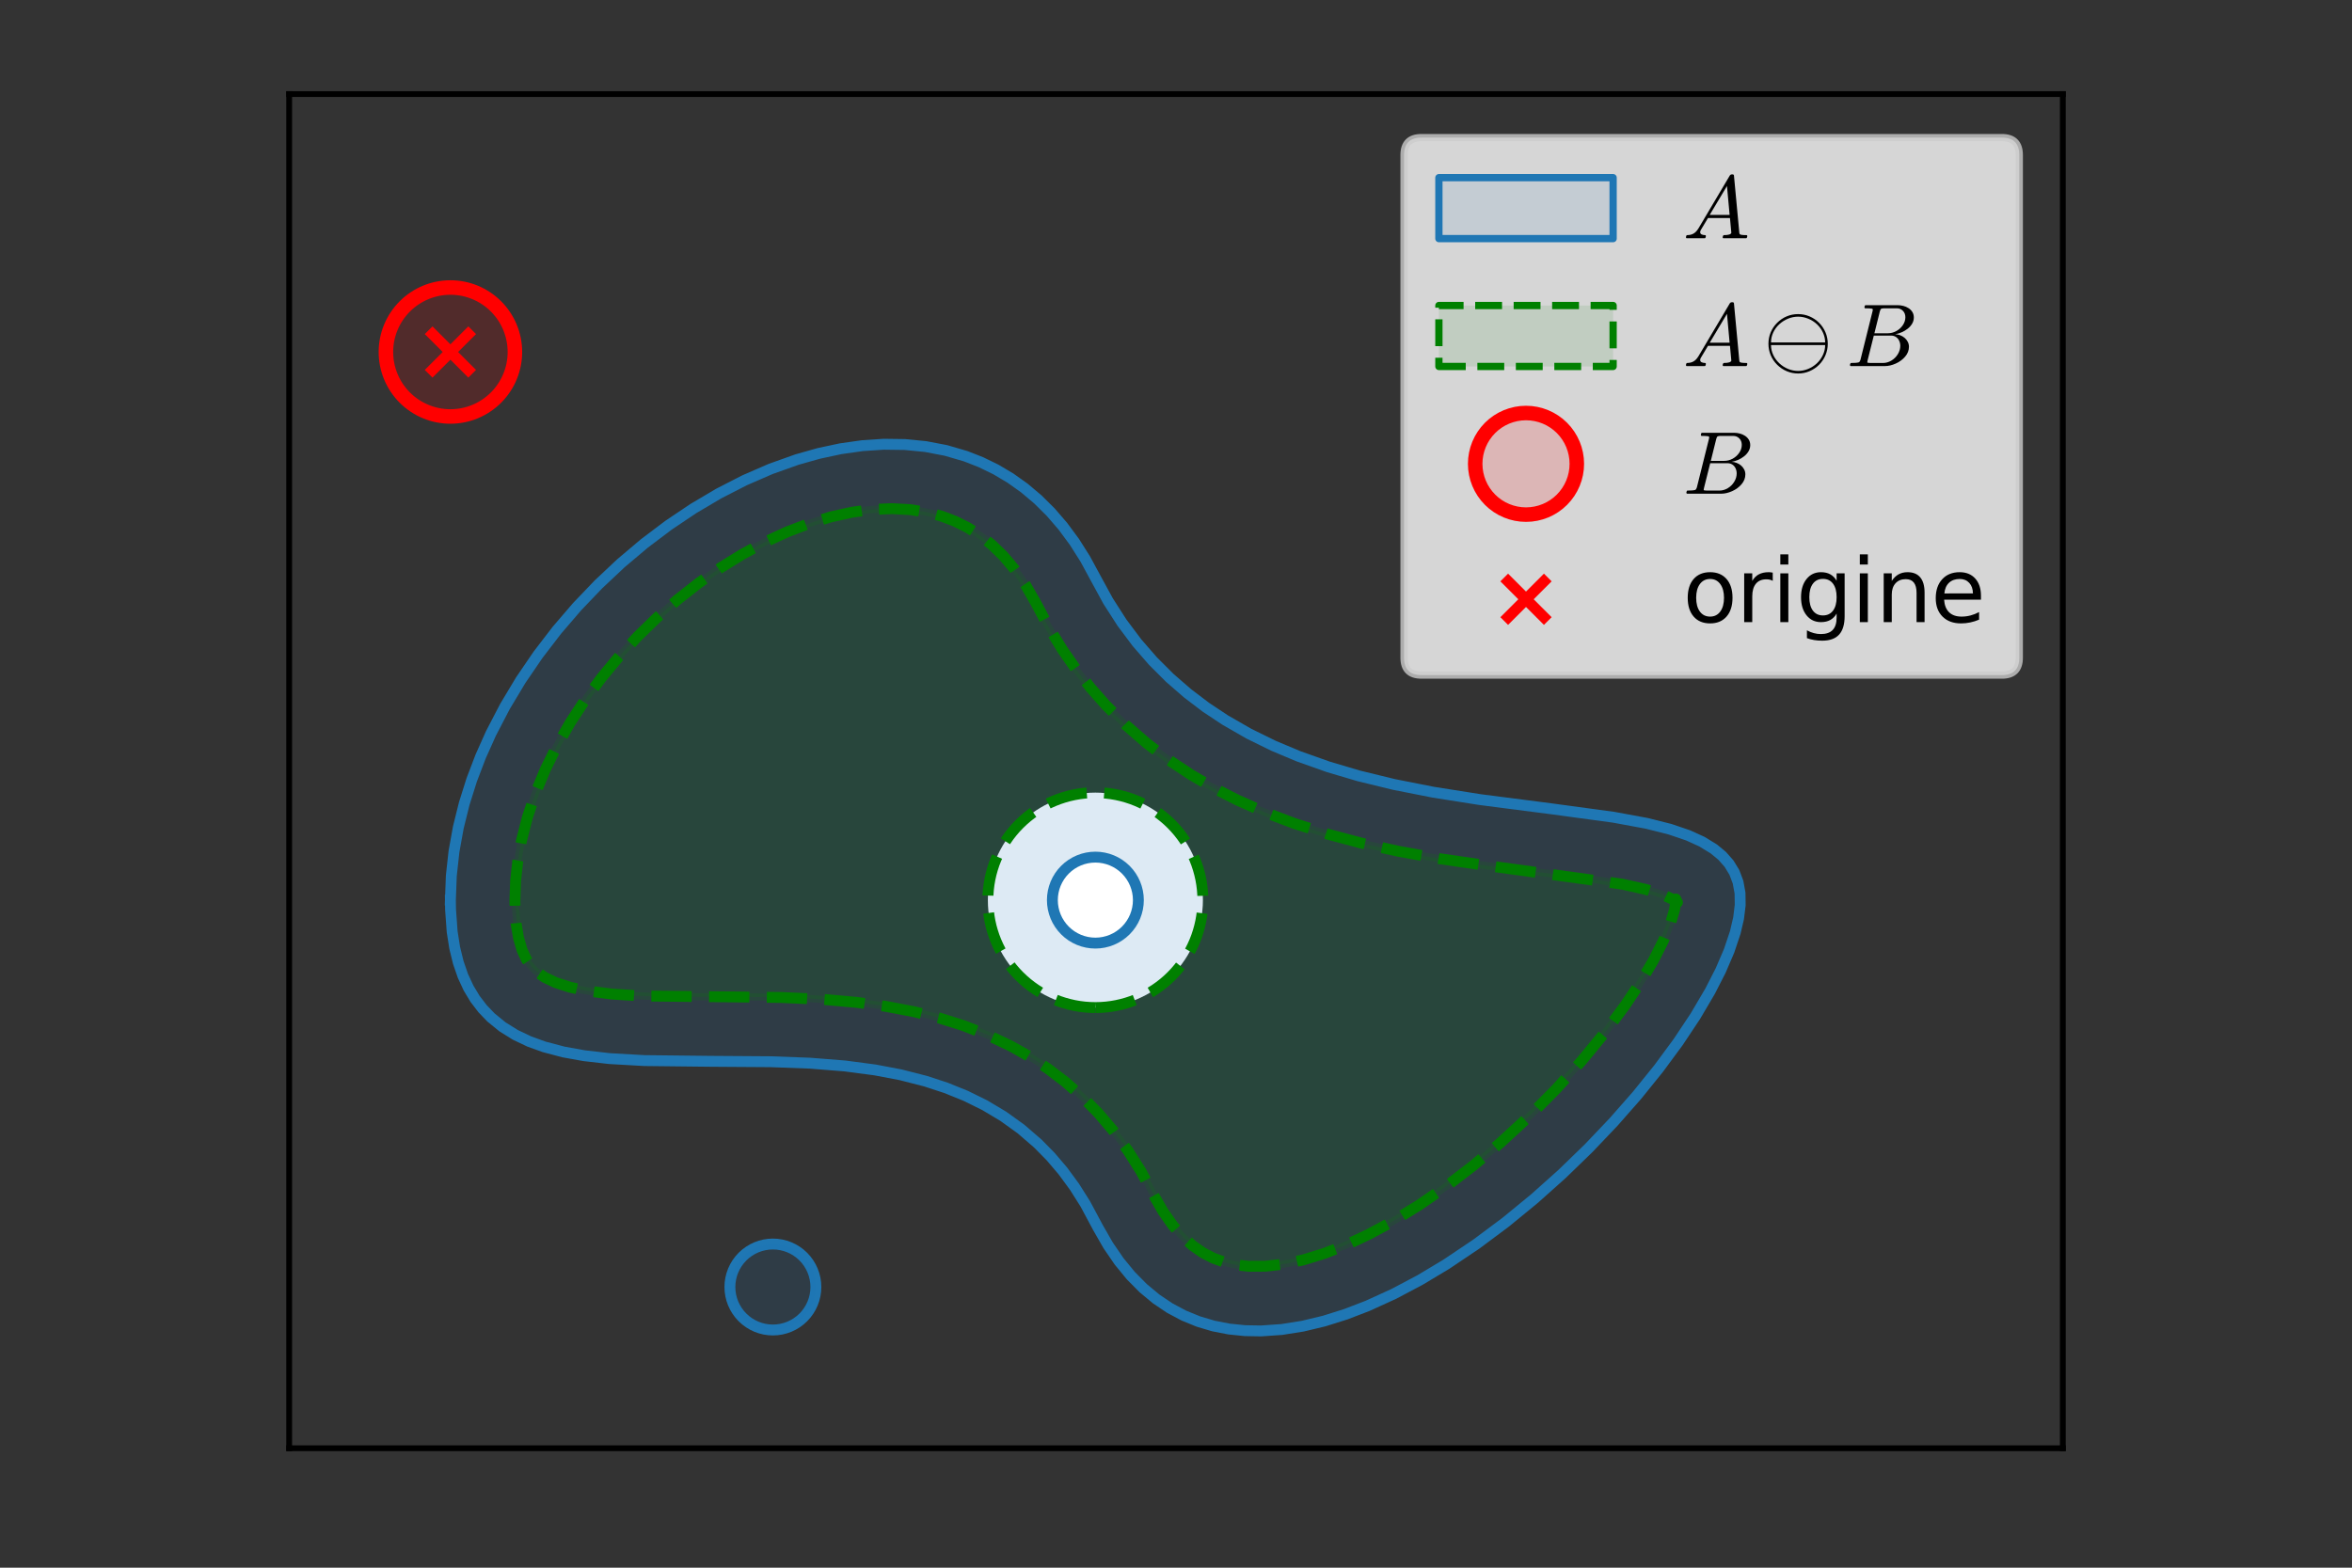 <?xml version="1.0" encoding="utf-8" standalone="no"?>
<!DOCTYPE svg PUBLIC "-//W3C//DTD SVG 1.1//EN"
  "http://www.w3.org/Graphics/SVG/1.1/DTD/svg11.dtd">
<svg xmlns:xlink="http://www.w3.org/1999/xlink" width="324pt" height="216pt" viewBox="0 0 324 216" xmlns="http://www.w3.org/2000/svg" version="1.1">
 <rect x="0" y="0" width="324" height="216" fill="#333333" stroke="none"/>
 <defs>
  <style type="text/css">*{stroke-linejoin: round; stroke-linecap: butt}</style>
 </defs>
 <g id="figure_1">
  <g id="patch_1">
   <path d="M 0 216 
L 324 216 
L 324 0 
L 0 0 
L 0 216 
z
" style="fill: none"/>
  </g>
  <g id="axes_1">
   <g id="patch_2">
    <path d="M 39.835 199.54 
L 284.165 199.54 
L 284.165 12.96 
L 39.835 12.96 
L 39.835 199.54 
z
" style="fill: none"/>
   </g>
   <g id="PolyCollection_1">
    <defs>
     <path id="m2b7ac1fa47" d="M 62.046 -91.98 
L 62.046 -91.98 
L 62.492 -86.204 
L 62.937 -84.096 
L 63.382 -82.591 
L 63.828 -81.398 
L 64.273 -80.403 
L 64.719 -79.547 
L 65.164 -78.798 
L 65.609 -78.133 
L 66.055 -77.534 
L 66.5 -76.991 
L 66.945 -76.498 
L 67.391 -76.045 
L 67.836 -75.628 
L 68.281 -75.243 
L 68.727 -74.887 
L 69.172 -74.554 
L 69.617 -74.246 
L 70.063 -73.958 
L 70.508 -73.689 
L 70.953 -73.436 
L 71.399 -73.2 
L 71.844 -72.979 
L 72.29 -72.771 
L 72.735 -72.576 
L 73.18 -72.392 
L 73.626 -72.219 
L 74.071 -72.056 
L 74.516 -71.903 
L 74.962 -71.759 
L 75.407 -71.623 
L 75.852 -71.496 
L 76.298 -71.375 
L 76.743 -71.262 
L 77.188 -71.155 
L 77.634 -71.055 
L 78.079 -70.96 
L 78.524 -70.872 
L 78.97 -70.788 
L 79.415 -70.71 
L 79.86 -70.636 
L 80.306 -70.567 
L 80.751 -70.503 
L 81.197 -70.442 
L 81.642 -70.385 
L 82.087 -70.332 
L 82.533 -70.282 
L 82.978 -70.235 
L 83.423 -70.192 
L 83.869 -70.152 
L 84.314 -70.115 
L 84.759 -70.081 
L 85.205 -70.048 
L 85.65 -70.019 
L 86.095 -69.991 
L 86.541 -69.966 
L 86.986 -69.943 
L 87.431 -69.922 
L 87.877 -69.903 
L 88.322 -69.886 
L 88.768 -69.87 
L 89.213 -69.856 
L 89.658 -69.843 
L 90.104 -69.832 
L 90.549 -69.821 
L 90.994 -69.812 
L 91.44 -69.805 
L 91.885 -69.798 
L 92.33 -69.792 
L 92.776 -69.787 
L 93.221 -69.782 
L 93.666 -69.779 
L 94.112 -69.776 
L 94.557 -69.774 
L 95.002 -69.772 
L 95.448 -69.771 
L 95.893 -69.77 
L 96.338 -69.769 
L 96.784 -69.769 
L 97.229 -69.769 
L 97.675 -69.769 
L 98.12 -69.769 
L 98.565 -69.769 
L 99.011 -69.768 
L 99.456 -69.768 
L 99.901 -69.768 
L 100.347 -69.767 
L 100.792 -69.767 
L 101.237 -69.765 
L 101.683 -69.764 
L 102.128 -69.762 
L 102.573 -69.759 
L 103.019 -69.756 
L 103.464 -69.752 
L 103.909 -69.748 
L 104.355 -69.743 
L 104.8 -69.737 
L 105.246 -69.73 
L 105.691 -69.722 
L 106.136 -69.714 
L 106.582 -69.704 
L 107.027 -69.693 
L 107.472 -69.682 
L 107.918 -69.669 
L 108.363 -69.655 
L 108.808 -69.639 
L 109.254 -69.623 
L 109.699 -69.605 
L 110.144 -69.585 
L 110.59 -69.564 
L 111.035 -69.542 
L 111.48 -69.518 
L 111.926 -69.492 
L 112.371 -69.464 
L 112.816 -69.435 
L 113.262 -69.404 
L 113.707 -69.371 
L 114.153 -69.336 
L 114.598 -69.3 
L 115.043 -69.26 
L 115.489 -69.219 
L 115.934 -69.176 
L 116.379 -69.131 
L 116.825 -69.082 
L 117.27 -69.032 
L 117.715 -68.979 
L 118.161 -68.924 
L 118.606 -68.866 
L 119.051 -68.805 
L 119.497 -68.741 
L 119.942 -68.676 
L 120.387 -68.606 
L 120.833 -68.533 
L 121.278 -68.458 
L 121.724 -68.38 
L 122.169 -68.298 
L 122.614 -68.213 
L 123.06 -68.124 
L 123.505 -68.033 
L 123.95 -67.937 
L 124.396 -67.837 
L 124.841 -67.734 
L 125.286 -67.627 
L 125.732 -67.516 
L 126.177 -67.401 
L 126.622 -67.281 
L 127.068 -67.157 
L 127.513 -67.03 
L 127.958 -66.896 
L 128.404 -66.758 
L 128.849 -66.616 
L 129.295 -66.468 
L 129.74 -66.316 
L 130.185 -66.158 
L 130.631 -65.994 
L 131.076 -65.825 
L 131.521 -65.65 
L 131.967 -65.47 
L 132.412 -65.283 
L 132.857 -65.089 
L 133.303 -64.889 
L 133.748 -64.682 
L 134.193 -64.469 
L 134.639 -64.249 
L 135.084 -64.021 
L 135.529 -63.785 
L 135.975 -63.542 
L 136.42 -63.29 
L 136.865 -63.03 
L 137.311 -62.762 
L 137.756 -62.485 
L 138.202 -62.198 
L 138.647 -61.901 
L 139.092 -61.594 
L 139.538 -61.276 
L 139.983 -60.948 
L 140.428 -60.608 
L 140.874 -60.257 
L 141.319 -59.894 
L 141.764 -59.518 
L 142.21 -59.128 
L 142.655 -58.725 
L 143.1 -58.307 
L 143.546 -57.874 
L 143.991 -57.425 
L 144.436 -56.959 
L 144.882 -56.475 
L 145.327 -55.973 
L 145.773 -55.451 
L 146.218 -54.908 
L 146.663 -54.344 
L 147.109 -53.756 
L 147.554 -53.144 
L 147.999 -52.506 
L 148.445 -51.838 
L 148.89 -51.139 
L 149.335 -50.408 
L 149.781 -49.643 
L 150.226 -48.841 
L 150.671 -47.993 
L 151.117 -47.121 
L 151.562 -46.279 
L 152.007 -45.488 
L 152.453 -44.739 
L 152.898 -44.029 
L 153.343 -43.356 
L 153.789 -42.717 
L 154.234 -42.113 
L 154.68 -41.539 
L 155.125 -40.992 
L 155.57 -40.473 
L 156.016 -39.979 
L 156.461 -39.509 
L 156.906 -39.062 
L 157.352 -38.636 
L 157.797 -38.231 
L 158.242 -37.847 
L 158.688 -37.481 
L 159.133 -37.133 
L 159.578 -36.803 
L 160.024 -36.489 
L 160.469 -36.191 
L 160.914 -35.909 
L 161.36 -35.641 
L 161.805 -35.387 
L 162.251 -35.148 
L 162.696 -34.921 
L 163.141 -34.707 
L 163.587 -34.505 
L 164.032 -34.317 
L 164.477 -34.141 
L 164.923 -33.975 
L 165.368 -33.82 
L 165.813 -33.676 
L 166.259 -33.542 
L 166.704 -33.417 
L 167.149 -33.303 
L 167.595 -33.2 
L 168.04 -33.105 
L 168.485 -33.019 
L 168.931 -32.942 
L 169.376 -32.873 
L 169.821 -32.812 
L 170.267 -32.761 
L 170.712 -32.718 
L 171.158 -32.682 
L 171.603 -32.654 
L 172.048 -32.632 
L 172.494 -32.62 
L 172.939 -32.615 
L 173.384 -32.616 
L 173.83 -32.624 
L 174.275 -32.638 
L 174.72 -32.661 
L 175.166 -32.689 
L 175.611 -32.724 
L 176.056 -32.765 
L 176.502 -32.812 
L 176.947 -32.866 
L 177.392 -32.926 
L 177.838 -32.991 
L 178.283 -33.061 
L 178.729 -33.139 
L 179.174 -33.222 
L 179.619 -33.31 
L 180.065 -33.403 
L 180.51 -33.503 
L 180.955 -33.607 
L 181.401 -33.717 
L 181.846 -33.831 
L 182.291 -33.951 
L 182.737 -34.077 
L 183.182 -34.206 
L 183.627 -34.34 
L 184.073 -34.481 
L 184.518 -34.626 
L 184.963 -34.775 
L 185.409 -34.928 
L 185.854 -35.087 
L 186.299 -35.25 
L 186.745 -35.418 
L 187.19 -35.589 
L 187.636 -35.766 
L 188.081 -35.948 
L 188.526 -36.132 
L 188.972 -36.322 
L 189.417 -36.516 
L 189.862 -36.714 
L 190.308 -36.916 
L 190.753 -37.122 
L 191.198 -37.333 
L 191.644 -37.548 
L 192.089 -37.766 
L 192.534 -37.989 
L 192.98 -38.216 
L 193.425 -38.447 
L 193.87 -38.681 
L 194.316 -38.919 
L 194.761 -39.162 
L 195.207 -39.408 
L 195.652 -39.658 
L 196.097 -39.912 
L 196.543 -40.17 
L 196.988 -40.431 
L 197.433 -40.696 
L 197.879 -40.965 
L 198.324 -41.238 
L 198.769 -41.514 
L 199.215 -41.794 
L 199.66 -42.078 
L 200.105 -42.366 
L 200.551 -42.656 
L 200.996 -42.951 
L 201.441 -43.249 
L 201.887 -43.552 
L 202.332 -43.857 
L 202.777 -44.166 
L 203.223 -44.479 
L 203.668 -44.796 
L 204.114 -45.116 
L 204.559 -45.439 
L 205.004 -45.767 
L 205.45 -46.098 
L 205.895 -46.432 
L 206.34 -46.77 
L 206.786 -47.112 
L 207.231 -47.458 
L 207.676 -47.807 
L 208.122 -48.159 
L 208.567 -48.515 
L 209.012 -48.875 
L 209.458 -49.239 
L 209.903 -49.607 
L 210.348 -49.977 
L 210.794 -50.352 
L 211.239 -50.731 
L 211.685 -51.113 
L 212.13 -51.499 
L 212.575 -51.889 
L 213.021 -52.282 
L 213.466 -52.68 
L 213.911 -53.082 
L 214.357 -53.487 
L 214.802 -53.897 
L 215.247 -54.31 
L 215.693 -54.727 
L 216.138 -55.149 
L 216.583 -55.575 
L 217.029 -56.005 
L 217.474 -56.439 
L 217.919 -56.877 
L 218.365 -57.319 
L 218.81 -57.767 
L 219.255 -58.218 
L 219.701 -58.675 
L 220.146 -59.136 
L 220.592 -59.601 
L 221.037 -60.072 
L 221.482 -60.547 
L 221.928 -61.027 
L 222.373 -61.513 
L 222.818 -62.003 
L 223.264 -62.499 
L 223.709 -63 
L 224.154 -63.508 
L 224.6 -64.021 
L 225.045 -64.54 
L 225.49 -65.065 
L 225.936 -65.596 
L 226.381 -66.134 
L 226.826 -66.679 
L 227.272 -67.231 
L 227.717 -67.79 
L 228.163 -68.357 
L 228.608 -68.932 
L 229.053 -69.515 
L 229.499 -70.107 
L 229.944 -70.708 
L 230.389 -71.318 
L 230.835 -71.939 
L 231.28 -72.571 
L 231.725 -73.215 
L 232.171 -73.871 
L 232.616 -74.54 
L 233.061 -75.224 
L 233.507 -75.923 
L 233.952 -76.64 
L 234.397 -77.376 
L 234.843 -78.134 
L 235.288 -78.914 
L 235.734 -79.724 
L 236.179 -80.565 
L 236.624 -81.442 
L 237.07 -82.366 
L 237.515 -83.347 
L 237.96 -84.402 
L 238.406 -85.561 
L 238.851 -86.881 
L 239.296 -88.509 
L 239.742 -91.98 
L 239.742 -91.98 
L 239.742 -91.98 
L 239.296 -94.871 
L 238.851 -95.93 
L 238.406 -96.688 
L 237.96 -97.292 
L 237.515 -97.798 
L 237.07 -98.235 
L 236.624 -98.62 
L 236.179 -98.964 
L 235.734 -99.275 
L 235.288 -99.56 
L 234.843 -99.82 
L 234.397 -100.061 
L 233.952 -100.285 
L 233.507 -100.494 
L 233.061 -100.688 
L 232.616 -100.872 
L 232.171 -101.045 
L 231.725 -101.207 
L 231.28 -101.361 
L 230.835 -101.508 
L 230.389 -101.647 
L 229.944 -101.779 
L 229.499 -101.905 
L 229.053 -102.026 
L 228.608 -102.142 
L 228.163 -102.253 
L 227.717 -102.359 
L 227.272 -102.461 
L 226.826 -102.56 
L 226.381 -102.654 
L 225.936 -102.746 
L 225.49 -102.834 
L 225.045 -102.92 
L 224.6 -103.003 
L 224.154 -103.083 
L 223.709 -103.161 
L 223.264 -103.237 
L 222.818 -103.311 
L 222.373 -103.383 
L 221.928 -103.453 
L 221.482 -103.522 
L 221.037 -103.589 
L 220.592 -103.655 
L 220.146 -103.72 
L 219.701 -103.783 
L 219.255 -103.846 
L 218.81 -103.907 
L 218.365 -103.967 
L 217.919 -104.027 
L 217.474 -104.086 
L 217.029 -104.144 
L 216.583 -104.201 
L 216.138 -104.258 
L 215.693 -104.315 
L 215.247 -104.371 
L 214.802 -104.427 
L 214.357 -104.482 
L 213.911 -104.538 
L 213.466 -104.593 
L 213.021 -104.648 
L 212.575 -104.703 
L 212.13 -104.758 
L 211.685 -104.813 
L 211.239 -104.868 
L 210.794 -104.923 
L 210.348 -104.978 
L 209.903 -105.034 
L 209.458 -105.09 
L 209.012 -105.146 
L 208.567 -105.202 
L 208.122 -105.259 
L 207.676 -105.317 
L 207.231 -105.375 
L 206.786 -105.433 
L 206.34 -105.492 
L 205.895 -105.552 
L 205.45 -105.612 
L 205.004 -105.673 
L 204.559 -105.734 
L 204.114 -105.797 
L 203.668 -105.86 
L 203.223 -105.924 
L 202.777 -105.989 
L 202.332 -106.055 
L 201.887 -106.122 
L 201.441 -106.189 
L 200.996 -106.258 
L 200.551 -106.328 
L 200.105 -106.399 
L 199.66 -106.47 
L 199.215 -106.543 
L 198.769 -106.618 
L 198.324 -106.694 
L 197.879 -106.77 
L 197.433 -106.848 
L 196.988 -106.928 
L 196.543 -107.009 
L 196.097 -107.091 
L 195.652 -107.175 
L 195.207 -107.26 
L 194.761 -107.347 
L 194.316 -107.435 
L 193.87 -107.525 
L 193.425 -107.617 
L 192.98 -107.71 
L 192.534 -107.805 
L 192.089 -107.901 
L 191.644 -108 
L 191.198 -108.101 
L 190.753 -108.203 
L 190.308 -108.307 
L 189.862 -108.413 
L 189.417 -108.522 
L 188.972 -108.632 
L 188.526 -108.744 
L 188.081 -108.859 
L 187.636 -108.976 
L 187.19 -109.094 
L 186.745 -109.216 
L 186.299 -109.34 
L 185.854 -109.466 
L 185.409 -109.594 
L 184.963 -109.725 
L 184.518 -109.859 
L 184.073 -109.995 
L 183.627 -110.133 
L 183.182 -110.276 
L 182.737 -110.42 
L 182.291 -110.567 
L 181.846 -110.717 
L 181.401 -110.87 
L 180.955 -111.027 
L 180.51 -111.186 
L 180.065 -111.348 
L 179.619 -111.514 
L 179.174 -111.683 
L 178.729 -111.856 
L 178.283 -112.031 
L 177.838 -112.211 
L 177.392 -112.394 
L 176.947 -112.581 
L 176.502 -112.771 
L 176.056 -112.966 
L 175.611 -113.164 
L 175.166 -113.367 
L 174.72 -113.574 
L 174.275 -113.784 
L 173.83 -114 
L 173.384 -114.22 
L 172.939 -114.445 
L 172.494 -114.673 
L 172.048 -114.907 
L 171.603 -115.146 
L 171.158 -115.391 
L 170.712 -115.64 
L 170.267 -115.895 
L 169.821 -116.154 
L 169.376 -116.421 
L 168.931 -116.693 
L 168.485 -116.971 
L 168.04 -117.255 
L 167.595 -117.545 
L 167.149 -117.841 
L 166.704 -118.145 
L 166.259 -118.456 
L 165.813 -118.774 
L 165.368 -119.099 
L 164.923 -119.431 
L 164.477 -119.772 
L 164.032 -120.12 
L 163.587 -120.477 
L 163.141 -120.843 
L 162.696 -121.219 
L 162.251 -121.604 
L 161.805 -121.998 
L 161.36 -122.402 
L 160.914 -122.817 
L 160.469 -123.243 
L 160.024 -123.68 
L 159.578 -124.129 
L 159.133 -124.591 
L 158.688 -125.065 
L 158.242 -125.553 
L 157.797 -126.056 
L 157.352 -126.573 
L 156.906 -127.106 
L 156.461 -127.655 
L 156.016 -128.222 
L 155.57 -128.807 
L 155.125 -129.411 
L 154.68 -130.036 
L 154.234 -130.682 
L 153.789 -131.351 
L 153.343 -132.047 
L 152.898 -132.769 
L 152.453 -133.52 
L 152.007 -134.3 
L 151.562 -135.113 
L 151.117 -135.967 
L 150.671 -136.841 
L 150.226 -137.689 
L 149.781 -138.49 
L 149.335 -139.255 
L 148.89 -139.984 
L 148.445 -140.682 
L 147.999 -141.348 
L 147.554 -141.983 
L 147.109 -142.592 
L 146.663 -143.175 
L 146.218 -143.734 
L 145.773 -144.27 
L 145.327 -144.785 
L 144.882 -145.28 
L 144.436 -145.754 
L 143.991 -146.21 
L 143.546 -146.648 
L 143.1 -147.069 
L 142.655 -147.473 
L 142.21 -147.861 
L 141.764 -148.235 
L 141.319 -148.594 
L 140.874 -148.939 
L 140.428 -149.27 
L 139.983 -149.589 
L 139.538 -149.894 
L 139.092 -150.188 
L 138.647 -150.471 
L 138.202 -150.741 
L 137.756 -151 
L 137.311 -151.248 
L 136.865 -151.485 
L 136.42 -151.713 
L 135.975 -151.931 
L 135.529 -152.139 
L 135.084 -152.339 
L 134.639 -152.528 
L 134.193 -152.708 
L 133.748 -152.88 
L 133.303 -153.043 
L 132.857 -153.198 
L 132.412 -153.346 
L 131.967 -153.485 
L 131.521 -153.616 
L 131.076 -153.739 
L 130.631 -153.855 
L 130.185 -153.964 
L 129.74 -154.066 
L 129.295 -154.16 
L 128.849 -154.247 
L 128.404 -154.328 
L 127.958 -154.402 
L 127.513 -154.47 
L 127.068 -154.53 
L 126.622 -154.584 
L 126.177 -154.633 
L 125.732 -154.675 
L 125.286 -154.711 
L 124.841 -154.741 
L 124.396 -154.765 
L 123.95 -154.784 
L 123.505 -154.797 
L 123.06 -154.803 
L 122.614 -154.804 
L 122.169 -154.8 
L 121.724 -154.791 
L 121.278 -154.775 
L 120.833 -154.754 
L 120.387 -154.729 
L 119.942 -154.699 
L 119.497 -154.662 
L 119.051 -154.621 
L 118.606 -154.574 
L 118.161 -154.524 
L 117.715 -154.467 
L 117.27 -154.406 
L 116.825 -154.34 
L 116.379 -154.27 
L 115.934 -154.194 
L 115.489 -154.113 
L 115.043 -154.028 
L 114.598 -153.939 
L 114.153 -153.844 
L 113.707 -153.744 
L 113.262 -153.641 
L 112.816 -153.533 
L 112.371 -153.42 
L 111.926 -153.302 
L 111.48 -153.181 
L 111.035 -153.055 
L 110.59 -152.924 
L 110.144 -152.789 
L 109.699 -152.649 
L 109.254 -152.506 
L 108.808 -152.357 
L 108.363 -152.204 
L 107.918 -152.047 
L 107.472 -151.886 
L 107.027 -151.72 
L 106.582 -151.55 
L 106.136 -151.376 
L 105.691 -151.197 
L 105.246 -151.013 
L 104.8 -150.826 
L 104.355 -150.635 
L 103.909 -150.439 
L 103.464 -150.238 
L 103.019 -150.034 
L 102.573 -149.826 
L 102.128 -149.612 
L 101.683 -149.394 
L 101.237 -149.173 
L 100.792 -148.947 
L 100.347 -148.716 
L 99.901 -148.481 
L 99.456 -148.242 
L 99.011 -147.999 
L 98.565 -147.75 
L 98.12 -147.497 
L 97.675 -147.241 
L 97.229 -146.98 
L 96.784 -146.714 
L 96.338 -146.443 
L 95.893 -146.168 
L 95.448 -145.889 
L 95.002 -145.605 
L 94.557 -145.316 
L 94.112 -145.022 
L 93.666 -144.724 
L 93.221 -144.422 
L 92.776 -144.114 
L 92.33 -143.801 
L 91.885 -143.484 
L 91.44 -143.162 
L 90.994 -142.835 
L 90.549 -142.502 
L 90.104 -142.165 
L 89.658 -141.822 
L 89.213 -141.475 
L 88.768 -141.122 
L 88.322 -140.763 
L 87.877 -140.399 
L 87.431 -140.03 
L 86.986 -139.655 
L 86.541 -139.275 
L 86.095 -138.889 
L 85.65 -138.496 
L 85.205 -138.097 
L 84.759 -137.693 
L 84.314 -137.282 
L 83.869 -136.866 
L 83.423 -136.443 
L 82.978 -136.013 
L 82.533 -135.576 
L 82.087 -135.132 
L 81.642 -134.681 
L 81.197 -134.223 
L 80.751 -133.758 
L 80.306 -133.285 
L 79.86 -132.805 
L 79.415 -132.316 
L 78.97 -131.819 
L 78.524 -131.314 
L 78.079 -130.8 
L 77.634 -130.276 
L 77.188 -129.743 
L 76.743 -129.2 
L 76.298 -128.648 
L 75.852 -128.084 
L 75.407 -127.51 
L 74.962 -126.925 
L 74.516 -126.327 
L 74.071 -125.716 
L 73.626 -125.093 
L 73.18 -124.456 
L 72.735 -123.805 
L 72.29 -123.138 
L 71.844 -122.456 
L 71.399 -121.757 
L 70.953 -121.039 
L 70.508 -120.3 
L 70.063 -119.541 
L 69.617 -118.761 
L 69.172 -117.956 
L 68.727 -117.123 
L 68.281 -116.263 
L 67.836 -115.368 
L 67.391 -114.44 
L 66.945 -113.47 
L 66.5 -112.457 
L 66.055 -111.388 
L 65.609 -110.261 
L 65.164 -109.061 
L 64.719 -107.774 
L 64.273 -106.374 
L 63.828 -104.83 
L 63.382 -103.082 
L 62.937 -101.016 
L 62.492 -98.338 
L 62.046 -91.98 
z
" style="stroke: #1f77b4; stroke-opacity: 0.15"/>
    </defs>
    <g clip-path="url(#p60a6bc5fd9)">
     <use xlink:href="#m2b7ac1fa47" x="0" y="216" style="fill: #1f77b4; fill-opacity: 0.15; stroke: #1f77b4; stroke-opacity: 0.15"/>
    </g>
   </g>
   <g id="PolyCollection_2">
    <defs>
     <path id="m9ee2dc66f8" d="M 144.971 -91.98 
L 144.971 -91.98 
L 145.091 -90.796 
L 145.21 -90.314 
L 145.33 -89.95 
L 145.45 -89.648 
L 145.569 -89.386 
L 145.689 -89.154 
L 145.808 -88.944 
L 145.928 -88.752 
L 146.048 -88.575 
L 146.167 -88.411 
L 146.287 -88.258 
L 146.407 -88.114 
L 146.526 -87.979 
L 146.646 -87.853 
L 146.766 -87.733 
L 146.885 -87.62 
L 147.005 -87.513 
L 147.125 -87.411 
L 147.244 -87.315 
L 147.364 -87.224 
L 147.484 -87.138 
L 147.603 -87.055 
L 147.723 -86.978 
L 147.843 -86.904 
L 147.962 -86.834 
L 148.082 -86.767 
L 148.202 -86.705 
L 148.321 -86.645 
L 148.441 -86.589 
L 148.561 -86.536 
L 148.68 -86.487 
L 148.8 -86.44 
L 148.92 -86.396 
L 149.039 -86.355 
L 149.159 -86.317 
L 149.279 -86.282 
L 149.398 -86.249 
L 149.518 -86.219 
L 149.638 -86.192 
L 149.757 -86.167 
L 149.877 -86.145 
L 149.997 -86.126 
L 150.116 -86.109 
L 150.236 -86.094 
L 150.356 -86.082 
L 150.475 -86.072 
L 150.595 -86.065 
L 150.715 -86.06 
L 150.834 -86.058 
L 150.954 -86.058 
L 151.074 -86.06 
L 151.193 -86.065 
L 151.313 -86.072 
L 151.433 -86.082 
L 151.552 -86.094 
L 151.672 -86.109 
L 151.791 -86.126 
L 151.911 -86.145 
L 152.031 -86.167 
L 152.15 -86.192 
L 152.27 -86.219 
L 152.39 -86.249 
L 152.509 -86.282 
L 152.629 -86.317 
L 152.749 -86.355 
L 152.868 -86.396 
L 152.988 -86.44 
L 153.108 -86.487 
L 153.227 -86.536 
L 153.347 -86.589 
L 153.467 -86.645 
L 153.586 -86.705 
L 153.706 -86.767 
L 153.826 -86.834 
L 153.945 -86.904 
L 154.065 -86.978 
L 154.185 -87.055 
L 154.304 -87.138 
L 154.424 -87.224 
L 154.544 -87.315 
L 154.663 -87.411 
L 154.783 -87.513 
L 154.903 -87.62 
L 155.022 -87.733 
L 155.142 -87.853 
L 155.262 -87.979 
L 155.381 -88.114 
L 155.501 -88.258 
L 155.621 -88.411 
L 155.74 -88.575 
L 155.86 -88.752 
L 155.98 -88.944 
L 156.099 -89.154 
L 156.219 -89.386 
L 156.339 -89.648 
L 156.458 -89.95 
L 156.578 -90.314 
L 156.698 -90.796 
L 156.817 -91.98 
L 156.817 -91.98 
L 156.817 -91.98 
L 156.698 -93.165 
L 156.578 -93.647 
L 156.458 -94.011 
L 156.339 -94.313 
L 156.219 -94.575 
L 156.099 -94.807 
L 155.98 -95.017 
L 155.86 -95.209 
L 155.74 -95.386 
L 155.621 -95.55 
L 155.501 -95.703 
L 155.381 -95.847 
L 155.262 -95.981 
L 155.142 -96.108 
L 155.022 -96.228 
L 154.903 -96.341 
L 154.783 -96.448 
L 154.663 -96.55 
L 154.544 -96.646 
L 154.424 -96.737 
L 154.304 -96.823 
L 154.185 -96.905 
L 154.065 -96.983 
L 153.945 -97.057 
L 153.826 -97.127 
L 153.706 -97.194 
L 153.586 -97.256 
L 153.467 -97.316 
L 153.347 -97.372 
L 153.227 -97.425 
L 153.108 -97.474 
L 152.988 -97.521 
L 152.868 -97.565 
L 152.749 -97.606 
L 152.629 -97.644 
L 152.509 -97.679 
L 152.39 -97.712 
L 152.27 -97.742 
L 152.15 -97.769 
L 152.031 -97.794 
L 151.911 -97.816 
L 151.791 -97.835 
L 151.672 -97.852 
L 151.552 -97.867 
L 151.433 -97.879 
L 151.313 -97.889 
L 151.193 -97.896 
L 151.074 -97.901 
L 150.954 -97.903 
L 150.834 -97.903 
L 150.715 -97.901 
L 150.595 -97.896 
L 150.475 -97.889 
L 150.356 -97.879 
L 150.236 -97.867 
L 150.116 -97.852 
L 149.997 -97.835 
L 149.877 -97.816 
L 149.757 -97.794 
L 149.638 -97.769 
L 149.518 -97.742 
L 149.398 -97.712 
L 149.279 -97.679 
L 149.159 -97.644 
L 149.039 -97.606 
L 148.92 -97.565 
L 148.8 -97.521 
L 148.68 -97.474 
L 148.561 -97.425 
L 148.441 -97.372 
L 148.321 -97.316 
L 148.202 -97.256 
L 148.082 -97.194 
L 147.962 -97.127 
L 147.843 -97.057 
L 147.723 -96.983 
L 147.603 -96.905 
L 147.484 -96.823 
L 147.364 -96.737 
L 147.244 -96.646 
L 147.125 -96.55 
L 147.005 -96.448 
L 146.885 -96.341 
L 146.766 -96.228 
L 146.646 -96.108 
L 146.526 -95.981 
L 146.407 -95.847 
L 146.287 -95.703 
L 146.167 -95.55 
L 146.048 -95.386 
L 145.928 -95.209 
L 145.808 -95.017 
L 145.689 -94.807 
L 145.569 -94.575 
L 145.45 -94.313 
L 145.33 -94.011 
L 145.21 -93.647 
L 145.091 -93.165 
L 144.971 -91.98 
z
" style="stroke: #ffffff"/>
    </defs>
    <g clip-path="url(#p60a6bc5fd9)">
     <use xlink:href="#m9ee2dc66f8" x="0" y="216" style="fill: #ffffff; stroke: #ffffff"/>
    </g>
   </g>
   <g id="patch_3">
    <path d="M 150.894 129.943 
C 152.465 129.943 153.972 129.319 155.082 128.208 
C 156.193 127.097 156.817 125.59 156.817 124.02 
C 156.817 122.449 156.193 120.942 155.082 119.831 
C 153.972 118.72 152.465 118.096 150.894 118.096 
C 149.323 118.096 147.816 118.72 146.706 119.831 
C 145.595 120.942 144.971 122.449 144.971 124.02 
C 144.971 125.59 145.595 127.097 146.706 128.208 
C 147.816 129.319 149.323 129.943 150.894 129.943 
L 150.894 129.943 
z
" clip-path="url(#p60a6bc5fd9)" style="fill: none; stroke: #1f77b4; stroke-width: 1.5; stroke-linejoin: miter"/>
   </g>
   <g id="patch_4">
    <path d="M 106.47 183.251 
C 108.041 183.251 109.548 182.627 110.659 181.516 
C 111.769 180.406 112.393 178.899 112.393 177.328 
C 112.393 175.757 111.769 174.251 110.659 173.14 
C 109.548 172.029 108.041 171.405 106.47 171.405 
C 104.899 171.405 103.393 172.029 102.282 173.14 
C 101.171 174.251 100.547 175.757 100.547 177.328 
C 100.547 178.899 101.171 180.406 102.282 181.516 
C 103.393 182.627 104.899 183.251 106.47 183.251 
L 106.47 183.251 
z
" clip-path="url(#p60a6bc5fd9)" style="fill: none; stroke: #1f77b4; stroke-width: 1.5; stroke-linejoin: miter"/>
   </g>
   <g id="patch_5">
    <path d="M 106.47 183.251 
C 108.041 183.251 109.548 182.627 110.659 181.516 
C 111.769 180.406 112.393 178.899 112.393 177.328 
C 112.393 175.757 111.769 174.251 110.659 173.14 
C 109.548 172.029 108.041 171.405 106.47 171.405 
C 104.899 171.405 103.393 172.029 102.282 173.14 
C 101.171 174.251 100.547 175.757 100.547 177.328 
C 100.547 178.899 101.171 180.406 102.282 181.516 
C 103.393 182.627 104.899 183.251 106.47 183.251 
z
" clip-path="url(#p60a6bc5fd9)" style="fill: #1f77b4; opacity: 0.15"/>
   </g>
   <g id="patch_6">
    <path d="M 62.046 57.384 
C 64.403 57.384 66.663 56.448 68.329 54.782 
C 69.995 53.115 70.931 50.855 70.931 48.499 
C 70.931 46.143 69.995 43.883 68.329 42.217 
C 66.663 40.55 64.403 39.614 62.046 39.614 
C 59.69 39.614 57.43 40.55 55.764 42.217 
C 54.098 43.883 53.162 46.143 53.162 48.499 
C 53.162 50.855 54.098 53.115 55.764 54.782 
C 57.43 56.448 59.69 57.384 62.046 57.384 
L 62.046 57.384 
z
" clip-path="url(#p60a6bc5fd9)" style="fill: none; stroke: #ff0000; stroke-width: 2; stroke-linejoin: miter"/>
   </g>
   <g id="patch_7">
    <path d="M 62.046 57.384 
C 64.403 57.384 66.663 56.448 68.329 54.782 
C 69.995 53.115 70.931 50.855 70.931 48.499 
C 70.931 46.143 69.995 43.883 68.329 42.217 
C 66.663 40.55 64.403 39.614 62.046 39.614 
C 59.69 39.614 57.43 40.55 55.764 42.217 
C 54.098 43.883 53.162 46.143 53.162 48.499 
C 53.162 50.855 54.098 53.115 55.764 54.782 
C 57.43 56.448 59.69 57.384 62.046 57.384 
z
" clip-path="url(#p60a6bc5fd9)" style="fill: #ff0000; opacity: 0.15"/>
   </g>
   <g id="PathCollection_1">
    <defs>
     <path id="m690708249f" d="M -3 3 
L 3 -3 
M -3 -3 
L 3 3 
" style="stroke: #ff0000; stroke-width: 1.5"/>
    </defs>
    <g clip-path="url(#p60a6bc5fd9)">
     <use xlink:href="#m690708249f" x="62.046" y="48.499" style="fill: #ff0000; stroke: #ff0000; stroke-width: 1.5"/>
    </g>
   </g>
   <g id="PolyCollection_3">
    <defs>
     <path id="m9c3ee99d5e" d="M 70.931 -91.914 
L 70.931 -92.047 
L 71.332 -87.241 
L 71.733 -85.638 
L 72.133 -84.568 
L 72.534 -83.776 
L 72.935 -83.162 
L 73.336 -82.671 
L 73.737 -82.27 
L 74.137 -81.933 
L 74.538 -81.643 
L 74.939 -81.39 
L 75.34 -81.165 
L 75.741 -80.964 
L 76.142 -80.782 
L 76.542 -80.616 
L 76.943 -80.465 
L 77.344 -80.326 
L 77.745 -80.198 
L 78.146 -80.08 
L 78.547 -79.971 
L 78.947 -79.87 
L 79.348 -79.776 
L 79.749 -79.688 
L 80.15 -79.607 
L 80.551 -79.531 
L 80.951 -79.461 
L 81.352 -79.395 
L 81.753 -79.334 
L 82.154 -79.277 
L 82.555 -79.224 
L 82.956 -79.175 
L 83.356 -79.129 
L 83.757 -79.087 
L 84.158 -79.047 
L 84.559 -79.011 
L 84.96 -78.977 
L 85.36 -78.945 
L 85.761 -78.916 
L 86.162 -78.889 
L 86.563 -78.864 
L 86.964 -78.841 
L 87.365 -78.82 
L 87.765 -78.801 
L 88.166 -78.784 
L 88.567 -78.767 
L 88.968 -78.753 
L 89.369 -78.74 
L 89.769 -78.728 
L 90.17 -78.717 
L 90.571 -78.708 
L 90.972 -78.699 
L 91.373 -78.692 
L 91.774 -78.685 
L 92.174 -78.679 
L 92.575 -78.674 
L 92.976 -78.67 
L 93.377 -78.666 
L 93.778 -78.663 
L 94.178 -78.661 
L 94.579 -78.659 
L 94.98 -78.657 
L 95.381 -78.656 
L 95.782 -78.655 
L 96.183 -78.654 
L 96.583 -78.654 
L 96.984 -78.654 
L 97.385 -78.653 
L 97.786 -78.653 
L 98.187 -78.653 
L 98.587 -78.653 
L 98.988 -78.653 
L 99.389 -78.653 
L 99.79 -78.653 
L 100.191 -78.652 
L 100.592 -78.652 
L 100.992 -78.651 
L 101.393 -78.65 
L 101.794 -78.648 
L 102.195 -78.646 
L 102.596 -78.644 
L 102.997 -78.641 
L 103.397 -78.638 
L 103.798 -78.634 
L 104.199 -78.63 
L 104.6 -78.625 
L 105.001 -78.619 
L 105.401 -78.613 
L 105.802 -78.606 
L 106.203 -78.599 
L 106.604 -78.59 
L 107.005 -78.582 
L 107.406 -78.571 
L 107.806 -78.561 
L 108.207 -78.549 
L 108.608 -78.536 
L 109.009 -78.523 
L 109.41 -78.508 
L 109.81 -78.492 
L 110.211 -78.476 
L 110.612 -78.458 
L 111.013 -78.439 
L 111.414 -78.419 
L 111.815 -78.397 
L 112.215 -78.375 
L 112.616 -78.351 
L 113.017 -78.326 
L 113.418 -78.3 
L 113.819 -78.272 
L 114.219 -78.243 
L 114.62 -78.212 
L 115.021 -78.18 
L 115.422 -78.146 
L 115.823 -78.111 
L 116.224 -78.074 
L 116.624 -78.036 
L 117.025 -77.995 
L 117.426 -77.954 
L 117.827 -77.91 
L 118.228 -77.865 
L 118.628 -77.818 
L 119.029 -77.769 
L 119.43 -77.718 
L 119.831 -77.666 
L 120.232 -77.611 
L 120.633 -77.555 
L 121.033 -77.495 
L 121.434 -77.435 
L 121.835 -77.372 
L 122.236 -77.307 
L 122.637 -77.24 
L 123.037 -77.17 
L 123.438 -77.099 
L 123.839 -77.025 
L 124.24 -76.948 
L 124.641 -76.87 
L 125.042 -76.788 
L 125.442 -76.704 
L 125.843 -76.618 
L 126.244 -76.528 
L 126.645 -76.438 
L 127.046 -76.342 
L 127.446 -76.246 
L 127.847 -76.146 
L 128.248 -76.042 
L 128.649 -75.938 
L 129.05 -75.828 
L 129.451 -75.717 
L 129.851 -75.602 
L 130.252 -75.484 
L 130.653 -75.364 
L 131.054 -75.238 
L 131.455 -75.111 
L 131.856 -74.98 
L 132.256 -74.845 
L 132.657 -74.708 
L 133.058 -74.566 
L 133.459 -74.421 
L 133.86 -74.272 
L 134.26 -74.119 
L 134.661 -73.964 
L 135.062 -73.802 
L 135.463 -73.638 
L 135.864 -73.469 
L 136.265 -73.296 
L 136.665 -73.12 
L 137.066 -72.937 
L 137.467 -72.752 
L 137.868 -72.562 
L 138.269 -72.366 
L 138.669 -72.167 
L 139.07 -71.962 
L 139.471 -71.752 
L 139.872 -71.539 
L 140.273 -71.317 
L 140.674 -71.093 
L 141.074 -70.862 
L 141.475 -70.625 
L 141.876 -70.385 
L 142.277 -70.136 
L 142.678 -69.883 
L 143.078 -69.625 
L 143.479 -69.357 
L 143.88 -69.085 
L 144.281 -68.807 
L 144.682 -68.52 
L 145.083 -68.228 
L 145.483 -67.929 
L 145.884 -67.62 
L 146.285 -67.306 
L 146.686 -66.984 
L 147.087 -66.652 
L 147.487 -66.314 
L 147.888 -65.968 
L 148.289 -65.61 
L 148.69 -65.245 
L 149.091 -64.873 
L 149.492 -64.487 
L 149.892 -64.092 
L 150.293 -63.688 
L 150.694 -63.274 
L 151.095 -62.846 
L 151.496 -62.407 
L 151.896 -61.958 
L 152.297 -61.496 
L 152.698 -61.018 
L 153.099 -60.529 
L 153.5 -60.026 
L 153.901 -59.509 
L 154.301 -58.973 
L 154.702 -58.421 
L 155.103 -57.853 
L 155.504 -57.267 
L 155.905 -56.663 
L 156.305 -56.039 
L 156.706 -55.392 
L 157.107 -54.722 
L 157.508 -54.028 
L 157.909 -53.308 
L 158.31 -52.562 
L 158.71 -51.786 
L 159.111 -51.002 
L 159.512 -50.264 
L 159.913 -49.569 
L 160.314 -48.924 
L 160.715 -48.315 
L 161.115 -47.749 
L 161.516 -47.216 
L 161.917 -46.719 
L 162.318 -46.253 
L 162.719 -45.818 
L 163.119 -45.412 
L 163.52 -45.032 
L 163.921 -44.68 
L 164.322 -44.35 
L 164.723 -44.047 
L 165.124 -43.764 
L 165.524 -43.503 
L 165.925 -43.263 
L 166.326 -43.042 
L 166.727 -42.84 
L 167.128 -42.654 
L 167.528 -42.487 
L 167.929 -42.335 
L 168.33 -42.197 
L 168.731 -42.075 
L 169.132 -41.966 
L 169.533 -41.87 
L 169.933 -41.786 
L 170.334 -41.714 
L 170.735 -41.654 
L 171.136 -41.604 
L 171.537 -41.564 
L 171.937 -41.534 
L 172.338 -41.513 
L 172.739 -41.501 
L 173.14 -41.498 
L 173.541 -41.503 
L 173.942 -41.517 
L 174.342 -41.538 
L 174.743 -41.566 
L 175.144 -41.602 
L 175.545 -41.645 
L 175.946 -41.694 
L 176.346 -41.751 
L 176.747 -41.813 
L 177.148 -41.882 
L 177.549 -41.957 
L 177.95 -42.037 
L 178.351 -42.123 
L 178.751 -42.215 
L 179.152 -42.312 
L 179.553 -42.415 
L 179.954 -42.523 
L 180.355 -42.636 
L 180.755 -42.754 
L 181.156 -42.877 
L 181.557 -43.004 
L 181.958 -43.136 
L 182.359 -43.274 
L 182.76 -43.416 
L 183.16 -43.562 
L 183.561 -43.712 
L 183.962 -43.867 
L 184.363 -44.026 
L 184.764 -44.19 
L 185.165 -44.357 
L 185.565 -44.529 
L 185.966 -44.704 
L 186.367 -44.884 
L 186.768 -45.068 
L 187.169 -45.255 
L 187.569 -45.446 
L 187.97 -45.641 
L 188.371 -45.841 
L 188.772 -46.043 
L 189.173 -46.249 
L 189.574 -46.459 
L 189.974 -46.673 
L 190.375 -46.89 
L 190.776 -47.11 
L 191.177 -47.334 
L 191.578 -47.562 
L 191.978 -47.793 
L 192.379 -48.027 
L 192.78 -48.265 
L 193.181 -48.507 
L 193.582 -48.752 
L 193.983 -48.999 
L 194.383 -49.251 
L 194.784 -49.506 
L 195.185 -49.764 
L 195.586 -50.025 
L 195.987 -50.29 
L 196.387 -50.558 
L 196.788 -50.829 
L 197.189 -51.103 
L 197.59 -51.38 
L 197.991 -51.661 
L 198.392 -51.945 
L 198.792 -52.232 
L 199.193 -52.523 
L 199.594 -52.816 
L 199.995 -53.113 
L 200.396 -53.413 
L 200.796 -53.716 
L 201.197 -54.023 
L 201.598 -54.332 
L 201.999 -54.644 
L 202.4 -54.96 
L 202.801 -55.28 
L 203.201 -55.602 
L 203.602 -55.928 
L 204.003 -56.256 
L 204.404 -56.589 
L 204.805 -56.924 
L 205.205 -57.262 
L 205.606 -57.604 
L 206.007 -57.949 
L 206.408 -58.298 
L 206.809 -58.65 
L 207.21 -59.005 
L 207.61 -59.363 
L 208.011 -59.725 
L 208.412 -60.091 
L 208.813 -60.46 
L 209.214 -60.832 
L 209.614 -61.207 
L 210.015 -61.587 
L 210.416 -61.97 
L 210.817 -62.357 
L 211.218 -62.747 
L 211.619 -63.141 
L 212.019 -63.539 
L 212.42 -63.941 
L 212.821 -64.347 
L 213.222 -64.757 
L 213.623 -65.17 
L 214.024 -65.588 
L 214.424 -66.009 
L 214.825 -66.435 
L 215.226 -66.866 
L 215.627 -67.301 
L 216.028 -67.741 
L 216.428 -68.185 
L 216.829 -68.634 
L 217.23 -69.087 
L 217.631 -69.546 
L 218.032 -70.01 
L 218.433 -70.479 
L 218.833 -70.953 
L 219.234 -71.433 
L 219.635 -71.919 
L 220.036 -72.411 
L 220.437 -72.91 
L 220.837 -73.415 
L 221.238 -73.926 
L 221.639 -74.445 
L 222.04 -74.971 
L 222.441 -75.505 
L 222.842 -76.046 
L 223.242 -76.597 
L 223.643 -77.158 
L 224.044 -77.728 
L 224.445 -78.308 
L 224.846 -78.899 
L 225.246 -79.504 
L 225.647 -80.121 
L 226.048 -80.752 
L 226.449 -81.401 
L 226.85 -82.066 
L 227.251 -82.753 
L 227.651 -83.463 
L 228.052 -84.199 
L 228.453 -84.968 
L 228.854 -85.777 
L 229.255 -86.637 
L 229.655 -87.566 
L 230.056 -88.598 
L 230.457 -89.818 
L 230.858 -92.113 
L 230.858 -91.848 
L 230.858 -91.848 
L 230.457 -92.094 
L 230.056 -92.3 
L 229.655 -92.482 
L 229.255 -92.647 
L 228.854 -92.799 
L 228.453 -92.939 
L 228.052 -93.07 
L 227.651 -93.193 
L 227.251 -93.309 
L 226.85 -93.419 
L 226.449 -93.523 
L 226.048 -93.623 
L 225.647 -93.719 
L 225.246 -93.81 
L 224.846 -93.898 
L 224.445 -93.982 
L 224.044 -94.063 
L 223.643 -94.142 
L 223.242 -94.218 
L 222.842 -94.292 
L 222.441 -94.363 
L 222.04 -94.433 
L 221.639 -94.501 
L 221.238 -94.567 
L 220.837 -94.631 
L 220.437 -94.694 
L 220.036 -94.755 
L 219.635 -94.816 
L 219.234 -94.875 
L 218.833 -94.933 
L 218.433 -94.99 
L 218.032 -95.046 
L 217.631 -95.101 
L 217.23 -95.155 
L 216.829 -95.209 
L 216.428 -95.262 
L 216.028 -95.315 
L 215.627 -95.367 
L 215.226 -95.418 
L 214.825 -95.469 
L 214.424 -95.52 
L 214.024 -95.57 
L 213.623 -95.62 
L 213.222 -95.67 
L 212.821 -95.72 
L 212.42 -95.77 
L 212.019 -95.819 
L 211.619 -95.869 
L 211.218 -95.918 
L 210.817 -95.968 
L 210.416 -96.017 
L 210.015 -96.067 
L 209.614 -96.116 
L 209.214 -96.166 
L 208.813 -96.216 
L 208.412 -96.267 
L 208.011 -96.317 
L 207.61 -96.368 
L 207.21 -96.419 
L 206.809 -96.47 
L 206.408 -96.522 
L 206.007 -96.574 
L 205.606 -96.627 
L 205.205 -96.68 
L 204.805 -96.734 
L 204.404 -96.788 
L 204.003 -96.842 
L 203.602 -96.897 
L 203.201 -96.953 
L 202.801 -97.009 
L 202.4 -97.066 
L 201.999 -97.124 
L 201.598 -97.182 
L 201.197 -97.241 
L 200.796 -97.301 
L 200.396 -97.361 
L 199.995 -97.422 
L 199.594 -97.484 
L 199.193 -97.547 
L 198.792 -97.611 
L 198.392 -97.675 
L 197.991 -97.741 
L 197.59 -97.807 
L 197.189 -97.874 
L 196.788 -97.942 
L 196.387 -98.012 
L 195.987 -98.082 
L 195.586 -98.153 
L 195.185 -98.225 
L 194.784 -98.298 
L 194.383 -98.373 
L 193.983 -98.448 
L 193.582 -98.525 
L 193.181 -98.603 
L 192.78 -98.682 
L 192.379 -98.762 
L 191.978 -98.843 
L 191.578 -98.926 
L 191.177 -99.01 
L 190.776 -99.095 
L 190.375 -99.182 
L 189.974 -99.27 
L 189.574 -99.359 
L 189.173 -99.45 
L 188.772 -99.541 
L 188.371 -99.635 
L 187.97 -99.73 
L 187.569 -99.827 
L 187.169 -99.925 
L 186.768 -100.024 
L 186.367 -100.126 
L 185.966 -100.229 
L 185.565 -100.333 
L 185.165 -100.439 
L 184.764 -100.547 
L 184.363 -100.656 
L 183.962 -100.768 
L 183.561 -100.88 
L 183.16 -100.996 
L 182.76 -101.112 
L 182.359 -101.23 
L 181.958 -101.351 
L 181.557 -101.473 
L 181.156 -101.598 
L 180.755 -101.724 
L 180.355 -101.852 
L 179.954 -101.982 
L 179.553 -102.114 
L 179.152 -102.249 
L 178.751 -102.386 
L 178.351 -102.524 
L 177.95 -102.666 
L 177.549 -102.809 
L 177.148 -102.955 
L 176.747 -103.103 
L 176.346 -103.252 
L 175.946 -103.406 
L 175.545 -103.561 
L 175.144 -103.718 
L 174.743 -103.879 
L 174.342 -104.041 
L 173.942 -104.207 
L 173.541 -104.375 
L 173.14 -104.545 
L 172.739 -104.719 
L 172.338 -104.895 
L 171.937 -105.075 
L 171.537 -105.257 
L 171.136 -105.441 
L 170.735 -105.63 
L 170.334 -105.821 
L 169.933 -106.015 
L 169.533 -106.213 
L 169.132 -106.413 
L 168.731 -106.617 
L 168.33 -106.825 
L 167.929 -107.035 
L 167.528 -107.25 
L 167.128 -107.467 
L 166.727 -107.688 
L 166.326 -107.914 
L 165.925 -108.142 
L 165.524 -108.375 
L 165.124 -108.612 
L 164.723 -108.851 
L 164.322 -109.097 
L 163.921 -109.346 
L 163.52 -109.598 
L 163.119 -109.856 
L 162.719 -110.117 
L 162.318 -110.384 
L 161.917 -110.655 
L 161.516 -110.93 
L 161.115 -111.211 
L 160.715 -111.497 
L 160.314 -111.787 
L 159.913 -112.083 
L 159.512 -112.384 
L 159.111 -112.69 
L 158.71 -113.002 
L 158.31 -113.32 
L 157.909 -113.643 
L 157.508 -113.973 
L 157.107 -114.31 
L 156.706 -114.651 
L 156.305 -114.999 
L 155.905 -115.356 
L 155.504 -115.718 
L 155.103 -116.086 
L 154.702 -116.464 
L 154.301 -116.848 
L 153.901 -117.239 
L 153.5 -117.639 
L 153.099 -118.048 
L 152.698 -118.465 
L 152.297 -118.889 
L 151.896 -119.325 
L 151.496 -119.77 
L 151.095 -120.223 
L 150.694 -120.686 
L 150.293 -121.161 
L 149.892 -121.648 
L 149.492 -122.145 
L 149.091 -122.653 
L 148.69 -123.173 
L 148.289 -123.707 
L 147.888 -124.256 
L 147.487 -124.818 
L 147.087 -125.394 
L 146.686 -125.986 
L 146.285 -126.593 
L 145.884 -127.218 
L 145.483 -127.862 
L 145.083 -128.526 
L 144.682 -129.209 
L 144.281 -129.914 
L 143.88 -130.642 
L 143.479 -131.395 
L 143.078 -132.173 
L 142.678 -132.959 
L 142.277 -133.706 
L 141.876 -134.415 
L 141.475 -135.084 
L 141.074 -135.718 
L 140.674 -136.321 
L 140.273 -136.89 
L 139.872 -137.432 
L 139.471 -137.949 
L 139.07 -138.437 
L 138.669 -138.903 
L 138.269 -139.346 
L 137.868 -139.767 
L 137.467 -140.167 
L 137.066 -140.548 
L 136.665 -140.911 
L 136.265 -141.255 
L 135.864 -141.581 
L 135.463 -141.892 
L 135.062 -142.187 
L 134.661 -142.468 
L 134.26 -142.733 
L 133.86 -142.984 
L 133.459 -143.222 
L 133.058 -143.447 
L 132.657 -143.66 
L 132.256 -143.861 
L 131.856 -144.05 
L 131.455 -144.228 
L 131.054 -144.395 
L 130.653 -144.552 
L 130.252 -144.699 
L 129.851 -144.836 
L 129.451 -144.963 
L 129.05 -145.082 
L 128.649 -145.192 
L 128.248 -145.293 
L 127.847 -145.385 
L 127.446 -145.47 
L 127.046 -145.546 
L 126.645 -145.615 
L 126.244 -145.676 
L 125.843 -145.73 
L 125.442 -145.777 
L 125.042 -145.817 
L 124.641 -145.85 
L 124.24 -145.877 
L 123.839 -145.897 
L 123.438 -145.91 
L 123.037 -145.918 
L 122.637 -145.919 
L 122.236 -145.915 
L 121.835 -145.905 
L 121.434 -145.889 
L 121.033 -145.868 
L 120.633 -145.841 
L 120.232 -145.808 
L 119.831 -145.77 
L 119.43 -145.727 
L 119.029 -145.678 
L 118.628 -145.625 
L 118.228 -145.567 
L 117.827 -145.504 
L 117.426 -145.435 
L 117.025 -145.362 
L 116.624 -145.284 
L 116.224 -145.201 
L 115.823 -145.114 
L 115.422 -145.023 
L 115.021 -144.926 
L 114.62 -144.825 
L 114.219 -144.719 
L 113.819 -144.609 
L 113.418 -144.495 
L 113.017 -144.377 
L 112.616 -144.253 
L 112.215 -144.126 
L 111.815 -143.994 
L 111.414 -143.859 
L 111.013 -143.718 
L 110.612 -143.574 
L 110.211 -143.425 
L 109.81 -143.273 
L 109.41 -143.116 
L 109.009 -142.955 
L 108.608 -142.79 
L 108.207 -142.62 
L 107.806 -142.447 
L 107.406 -142.27 
L 107.005 -142.088 
L 106.604 -141.902 
L 106.203 -141.713 
L 105.802 -141.519 
L 105.401 -141.322 
L 105.001 -141.119 
L 104.6 -140.913 
L 104.199 -140.703 
L 103.798 -140.49 
L 103.397 -140.271 
L 102.997 -140.049 
L 102.596 -139.822 
L 102.195 -139.592 
L 101.794 -139.357 
L 101.393 -139.118 
L 100.992 -138.875 
L 100.592 -138.627 
L 100.191 -138.376 
L 99.79 -138.12 
L 99.389 -137.86 
L 98.988 -137.595 
L 98.587 -137.327 
L 98.187 -137.054 
L 97.786 -136.776 
L 97.385 -136.494 
L 96.984 -136.207 
L 96.583 -135.916 
L 96.183 -135.621 
L 95.782 -135.321 
L 95.381 -135.016 
L 94.98 -134.706 
L 94.579 -134.391 
L 94.178 -134.072 
L 93.778 -133.748 
L 93.377 -133.419 
L 92.976 -133.084 
L 92.575 -132.745 
L 92.174 -132.4 
L 91.774 -132.05 
L 91.373 -131.695 
L 90.972 -131.335 
L 90.571 -130.968 
L 90.17 -130.595 
L 89.769 -130.217 
L 89.369 -129.833 
L 88.968 -129.443 
L 88.567 -129.047 
L 88.166 -128.645 
L 87.765 -128.236 
L 87.365 -127.82 
L 86.964 -127.397 
L 86.563 -126.967 
L 86.162 -126.53 
L 85.761 -126.086 
L 85.36 -125.633 
L 84.96 -125.173 
L 84.559 -124.705 
L 84.158 -124.228 
L 83.757 -123.742 
L 83.356 -123.248 
L 82.956 -122.743 
L 82.555 -122.229 
L 82.154 -121.705 
L 81.753 -121.17 
L 81.352 -120.623 
L 80.951 -120.065 
L 80.551 -119.494 
L 80.15 -118.909 
L 79.749 -118.311 
L 79.348 -117.698 
L 78.947 -117.07 
L 78.547 -116.425 
L 78.146 -115.761 
L 77.745 -115.078 
L 77.344 -114.375 
L 76.943 -113.648 
L 76.542 -112.896 
L 76.142 -112.118 
L 75.741 -111.308 
L 75.34 -110.465 
L 74.939 -109.582 
L 74.538 -108.654 
L 74.137 -107.676 
L 73.737 -106.636 
L 73.336 -105.52 
L 72.935 -104.309 
L 72.534 -102.977 
L 72.133 -101.469 
L 71.733 -99.694 
L 71.332 -97.403 
L 70.931 -91.914 
z
" style="stroke: #008000; stroke-opacity: 0.15"/>
    </defs>
    <g clip-path="url(#p60a6bc5fd9)">
     <use xlink:href="#m9c3ee99d5e" x="0" y="216" style="fill: #008000; fill-opacity: 0.15; stroke: #008000; stroke-opacity: 0.15"/>
    </g>
   </g>
   <g id="patch_8">
    <path d="M 150.894 138.827 
C 154.821 138.827 158.588 137.267 161.365 134.49 
C 164.142 131.713 165.702 127.947 165.702 124.02 
C 165.702 120.092 164.142 116.326 161.365 113.549 
C 158.588 110.772 154.821 109.212 150.894 109.212 
C 146.967 109.212 143.2 110.772 140.423 113.549 
C 137.646 116.326 136.086 120.092 136.086 124.02 
C 136.086 127.947 137.646 131.713 140.423 134.49 
C 143.2 137.267 146.967 138.827 150.894 138.827 
z
" clip-path="url(#p60a6bc5fd9)" style="fill: #ffffff"/>
   </g>
   <g id="patch_9">
    <path d="M 150.894 138.827 
C 154.821 138.827 158.588 137.267 161.365 134.49 
C 164.142 131.713 165.702 127.947 165.702 124.02 
C 165.702 120.092 164.142 116.326 161.365 113.549 
C 158.588 110.772 154.821 109.212 150.894 109.212 
C 146.967 109.212 143.2 110.772 140.423 113.549 
C 137.646 116.326 136.086 120.092 136.086 124.02 
C 136.086 127.947 137.646 131.713 140.423 134.49 
C 143.2 137.267 146.967 138.827 150.894 138.827 
z
" clip-path="url(#p60a6bc5fd9)" style="fill: #1f77b4; opacity: 0.15"/>
   </g>
   <g id="patch_10">
    <path d="M 150.894 138.827 
C 154.821 138.827 158.588 137.267 161.365 134.49 
C 164.142 131.713 165.702 127.947 165.702 124.02 
C 165.702 120.092 164.142 116.326 161.365 113.549 
C 158.588 110.772 154.821 109.212 150.894 109.212 
C 146.967 109.212 143.2 110.772 140.423 113.549 
C 137.646 116.326 136.086 120.092 136.086 124.02 
C 136.086 127.947 137.646 131.713 140.423 134.49 
C 143.2 137.267 146.967 138.827 150.894 138.827 
L 150.894 138.827 
z
" clip-path="url(#p60a6bc5fd9)" style="fill: none; stroke-dasharray: 5.55,2.4; stroke-dashoffset: 0; stroke: #008000; stroke-width: 1.5; stroke-linejoin: miter"/>
   </g>
   <g id="PolyCollection_4">
    <g clip-path="url(#p60a6bc5fd9)">
     <use xlink:href="#m9ee2dc66f8" x="0" y="216" style="fill: #ffffff; stroke: #ffffff"/>
    </g>
   </g>
   <g id="patch_11">
    <path d="M 150.894 129.943 
C 152.465 129.943 153.972 129.319 155.082 128.208 
C 156.193 127.097 156.817 125.59 156.817 124.02 
C 156.817 122.449 156.193 120.942 155.082 119.831 
C 153.972 118.72 152.465 118.096 150.894 118.096 
C 149.323 118.096 147.816 118.72 146.706 119.831 
C 145.595 120.942 144.971 122.449 144.971 124.02 
C 144.971 125.59 145.595 127.097 146.706 128.208 
C 147.816 129.319 149.323 129.943 150.894 129.943 
L 150.894 129.943 
z
" clip-path="url(#p60a6bc5fd9)" style="fill: none; stroke: #1f77b4; stroke-width: 1.5; stroke-linejoin: miter"/>
   </g>
   <g id="matplotlib.axis_1"/>
   <g id="matplotlib.axis_2"/>
   <g id="line2d_1">
    <path d="M 62.046 124.02 
L 62.171 120.672 
L 62.537 117.334 
L 63.135 114.012 
L 63.953 110.716 
L 64.981 107.453 
L 66.209 104.233 
L 67.626 101.063 
L 69.561 97.339 
L 71.734 93.714 
L 74.128 90.204 
L 76.724 86.822 
L 79.504 83.585 
L 82.45 80.506 
L 85.542 77.599 
L 88.764 74.88 
L 92.097 72.364 
L 95.522 70.064 
L 99.022 67.995 
L 102.577 66.172 
L 106.17 64.61 
L 109.783 63.323 
L 112.795 62.472 
L 115.798 61.83 
L 118.78 61.406 
L 121.732 61.209 
L 124.642 61.247 
L 127.5 61.528 
L 130.295 62.061 
L 133.017 62.855 
L 135.135 63.683 
L 137.194 64.688 
L 139.189 65.873 
L 141.114 67.244 
L 142.964 68.804 
L 144.733 70.557 
L 146.416 72.509 
L 148.007 74.663 
L 149.502 77.024 
L 150.894 79.596 
L 150.894 79.596 
L 152.651 82.82 
L 154.565 85.802 
L 156.626 88.553 
L 158.825 91.083 
L 161.149 93.404 
L 163.588 95.524 
L 166.132 97.456 
L 168.771 99.209 
L 172.047 101.092 
L 175.425 102.752 
L 178.887 104.207 
L 183.008 105.669 
L 187.189 106.906 
L 192.005 108.08 
L 197.418 109.149 
L 203.94 110.179 
L 213.569 111.42 
L 222.284 112.602 
L 226.816 113.438 
L 230.054 114.252 
L 232.567 115.108 
L 234.46 115.971 
L 236.093 116.973 
L 237.243 117.927 
L 238.188 119 
L 238.92 120.204 
L 239.426 121.549 
L 239.697 123.045 
L 239.722 124.703 
L 239.499 126.522 
L 239.039 128.488 
L 238.188 131.022 
L 237.029 133.722 
L 235.579 136.561 
L 233.545 140.017 
L 231.169 143.588 
L 228.481 147.233 
L 225.51 150.913 
L 222.284 154.585 
L 218.833 158.211 
L 215.185 161.748 
L 211.37 165.158 
L 207.417 168.398 
L 203.354 171.428 
L 199.211 174.209 
L 195.618 176.362 
L 192.005 178.276 
L 188.391 179.925 
L 185.392 181.078 
L 182.415 182.015 
L 179.471 182.721 
L 176.57 183.181 
L 173.724 183.38 
L 171.493 183.341 
L 169.309 183.118 
L 167.177 182.704 
L 165.103 182.09 
L 163.091 181.27 
L 161.149 180.236 
L 159.28 178.98 
L 157.49 177.494 
L 155.785 175.771 
L 154.17 173.804 
L 152.651 171.584 
L 151.232 169.105 
L 149.502 165.871 
L 148.007 163.505 
L 146.416 161.337 
L 144.733 159.359 
L 142.964 157.561 
L 140.64 155.555 
L 138.2 153.801 
L 135.656 152.282 
L 133.017 150.981 
L 130.295 149.882 
L 127.5 148.966 
L 124.063 148.087 
L 120.555 147.421 
L 116.396 146.871 
L 111.591 146.488 
L 106.17 146.287 
L 97.848 146.231 
L 88.764 146.13 
L 83.979 145.858 
L 80.468 145.457 
L 77.631 144.945 
L 74.972 144.244 
L 72.905 143.497 
L 70.984 142.581 
L 69.221 141.482 
L 67.626 140.181 
L 66.478 138.984 
L 65.449 137.639 
L 64.545 136.137 
L 63.772 134.469 
L 63.135 132.627 
L 62.638 130.602 
L 62.289 128.385 
L 62.067 125.332 
L 62.046 124.02 
L 62.046 124.02 
" clip-path="url(#p60a6bc5fd9)" style="fill: none; stroke: #1f77b4; stroke-width: 1.5; stroke-linecap: square"/>
   </g>
   <g id="line2d_2">
    <path d="M 70.931 124.086 
L 71.031 121.327 
L 71.33 118.61 
L 71.822 115.874 
L 72.663 112.576 
L 73.769 109.278 
L 75.128 105.995 
L 76.73 102.748 
L 78.558 99.555 
L 80.599 96.436 
L 82.834 93.41 
L 85.246 90.496 
L 87.816 87.712 
L 90.523 85.076 
L 93.346 82.606 
L 96.264 80.318 
L 99.255 78.228 
L 102.294 76.35 
L 105.358 74.699 
L 108.422 73.288 
L 111.461 72.125 
L 114.448 71.219 
L 117.359 70.576 
L 120.169 70.197 
L 122.86 70.08 
L 125.416 70.22 
L 127.833 70.611 
L 129.744 71.128 
L 131.569 71.821 
L 133.319 72.697 
L 135.008 73.773 
L 136.645 75.071 
L 138.234 76.616 
L 139.776 78.44 
L 141.26 80.571 
L 142.674 83.034 
L 144.578 86.613 
L 146.34 89.492 
L 148.225 92.207 
L 150.225 94.758 
L 152.33 97.147 
L 155.095 99.907 
L 157.988 102.422 
L 160.989 104.701 
L 164.08 106.754 
L 167.24 108.595 
L 170.454 110.237 
L 174.361 111.967 
L 178.299 113.458 
L 182.904 114.931 
L 187.493 116.155 
L 192.678 117.298 
L 198.385 118.324 
L 205.683 119.383 
L 223.411 121.813 
L 226.642 122.526 
L 229.078 123.284 
L 230.566 123.968 
L 231.08 124.327 
L 230.913 124.055 
L 230.849 123.861 
L 230.851 124.193 
L 230.673 125.351 
L 230.128 127.203 
L 229.164 129.563 
L 227.787 132.293 
L 226.02 135.293 
L 223.896 138.484 
L 221.076 142.282 
L 217.886 146.16 
L 214.378 150.04 
L 210.603 153.851 
L 206.614 157.522 
L 202.992 160.568 
L 199.285 163.411 
L 195.533 166.01 
L 191.78 168.322 
L 188.597 170.047 
L 185.477 171.51 
L 182.454 172.693 
L 179.563 173.583 
L 176.841 174.172 
L 174.317 174.464 
L 172.013 174.471 
L 170.262 174.274 
L 168.651 173.902 
L 167.149 173.355 
L 165.72 172.618 
L 164.326 171.653 
L 162.941 170.412 
L 161.556 168.836 
L 160.182 166.87 
L 159.105 164.987 
L 157.17 161.383 
L 155.349 158.501 
L 153.385 155.827 
L 151.287 153.36 
L 149.065 151.103 
L 146.735 149.055 
L 144.311 147.214 
L 141.81 145.575 
L 139.248 144.129 
L 135.982 142.58 
L 132.668 141.295 
L 129.329 140.248 
L 125.981 139.412 
L 121.971 138.649 
L 117.987 138.107 
L 113.394 137.698 
L 107.613 137.434 
L 100.214 137.348 
L 88.558 137.232 
L 84.287 136.965 
L 80.981 136.544 
L 78.537 136.027 
L 76.557 135.39 
L 75.048 134.675 
L 73.947 133.914 
L 73.112 133.068 
L 72.494 132.156 
L 71.922 130.913 
L 71.422 129.199 
L 71.112 127.34 
L 70.947 125.056 
L 70.931 123.952 
L 70.931 123.952 
" clip-path="url(#p60a6bc5fd9)" style="fill: none; stroke-dasharray: 5.55,2.4; stroke-dashoffset: 0; stroke: #008000; stroke-width: 1.5"/>
   </g>
   <g id="patch_12">
    <path d="M 39.835 199.54 
L 39.835 12.96 
" style="fill: none; stroke: #000000; stroke-width: 0.8; stroke-linejoin: miter; stroke-linecap: square"/>
   </g>
   <g id="patch_13">
    <path d="M 284.165 199.54 
L 284.165 12.96 
" style="fill: none; stroke: #000000; stroke-width: 0.8; stroke-linejoin: miter; stroke-linecap: square"/>
   </g>
   <g id="patch_14">
    <path d="M 39.835 199.54 
L 284.165 199.54 
" style="fill: none; stroke: #000000; stroke-width: 0.8; stroke-linejoin: miter; stroke-linecap: square"/>
   </g>
   <g id="patch_15">
    <path d="M 39.835 12.96 
L 284.165 12.96 
" style="fill: none; stroke: #000000; stroke-width: 0.8; stroke-linejoin: miter; stroke-linecap: square"/>
   </g>
   <g id="legend_1">
    <g id="patch_16">
     <path d="M 195.815 93.015 
L 275.765 93.015 
Q 278.165 93.015 278.165 90.615 
L 278.165 21.36 
Q 278.165 18.96 275.765 18.96 
L 195.815 18.96 
Q 193.415 18.96 193.415 21.36 
L 193.415 90.615 
Q 193.415 93.015 195.815 93.015 
z
" style="fill: #ffffff; opacity: 0.8; stroke: #cccccc; stroke-linejoin: miter"/>
    </g>
    <g id="patch_17">
     <path d="M 198.215 32.878 
L 222.215 32.878 
L 222.215 24.478 
L 198.215 24.478 
L 198.215 32.878 
z
" style="fill: none; stroke: #1f77b4; stroke-linejoin: miter"/>
    </g>
    <g id="patch_18">
     <path d="M 198.215 32.878 
L 222.215 32.878 
L 222.215 24.478 
L 198.215 24.478 
z
" style="fill: #1f77b4; opacity: 0.1"/>
    </g>
    <g id="text_1">
     <!-- $A$ -->
     <g transform="translate(231.815 32.878)scale(0.12 -0.12)">
      <defs>
       <path id="Cmmi10-41" d="M 288 0 
Q 225 0 225 84 
Q 250 225 306 225 
Q 566 225 755 328 
Q 944 431 1081 647 
Q 1094 659 1094 659 
L 3378 4513 
Q 3428 4581 3500 4581 
L 3584 4581 
Q 3603 4581 3622 4573 
Q 3641 4566 3655 4548 
Q 3669 4531 3669 4513 
L 4056 378 
Q 4056 350 4084 294 
Q 4147 225 4563 225 
Q 4628 225 4628 141 
Q 4606 56 4592 28 
Q 4578 0 4519 0 
L 2919 0 
Q 2859 0 2859 84 
Q 2894 225 2944 225 
Q 3450 225 3481 397 
L 3384 1453 
L 1806 1453 
L 1294 594 
Q 1247 525 1247 434 
Q 1247 322 1355 273 
Q 1463 225 1594 225 
Q 1656 225 1656 141 
Q 1634 50 1621 25 
Q 1609 0 1550 0 
L 288 0 
z
M 1931 1678 
L 3359 1678 
L 3169 3750 
L 1931 1678 
z
" transform="scale(0.016)"/>
      </defs>
      <use xlink:href="#Cmmi10-41" transform="translate(0 0.422)"/>
     </g>
    </g>
    <g id="patch_19">
     <path d="M 198.215 50.492 
L 222.215 50.492 
L 222.215 42.092 
L 198.215 42.092 
L 198.215 50.492 
z
" style="fill: none; stroke-dasharray: 3.7,1.6; stroke-dashoffset: 0; stroke: #008000; stroke-linejoin: miter"/>
    </g>
    <g id="patch_20">
     <path d="M 198.215 50.492 
L 222.215 50.492 
L 222.215 42.092 
L 198.215 42.092 
z
" style="fill: #008000; opacity: 0.1"/>
    </g>
    <g id="text_2">
     <!-- $A \ominus B$ -->
     <g transform="translate(231.815 50.492)scale(0.12 -0.12)">
      <defs>
       <path id="Cmsy10-aa" d="M 2491 -531 
Q 2053 -531 1668 -365 
Q 1284 -200 986 95 
Q 688 391 523 780 
Q 359 1169 359 1600 
Q 359 2038 521 2422 
Q 684 2806 984 3106 
Q 1284 3406 1668 3568 
Q 2053 3731 2491 3731 
Q 2925 3731 3312 3565 
Q 3700 3400 3994 3104 
Q 4288 2809 4452 2421 
Q 4616 2034 4616 1600 
Q 4616 1172 4450 780 
Q 4284 388 3992 95 
Q 3700 -197 3312 -364 
Q 2925 -531 2491 -531 
z
M 544 1509 
Q 544 1141 701 802 
Q 859 463 1140 200 
Q 1422 -63 1770 -205 
Q 2119 -347 2491 -347 
Q 2859 -347 3211 -201 
Q 3563 -56 3836 200 
Q 4109 456 4268 798 
Q 4428 1141 4428 1509 
L 544 1509 
z
M 544 1697 
L 4428 1697 
Q 4428 2066 4268 2409 
Q 4109 2753 3839 3004 
Q 3569 3256 3214 3401 
Q 2859 3547 2491 3547 
Q 2119 3547 1767 3403 
Q 1416 3259 1137 3003 
Q 859 2747 701 2406 
Q 544 2066 544 1697 
z
" transform="scale(0.016)"/>
       <path id="Cmmi10-42" d="M 319 0 
Q 256 0 256 84 
Q 259 100 268 137 
Q 278 175 293 200 
Q 309 225 341 225 
Q 522 225 656 234 
Q 791 244 884 269 
Q 959 297 1006 441 
L 1881 3956 
Q 1894 4019 1894 4044 
Q 1894 4113 1819 4122 
Q 1697 4147 1356 4147 
Q 1294 4147 1294 4231 
Q 1297 4247 1306 4286 
Q 1316 4325 1333 4348 
Q 1350 4372 1375 4372 
L 3669 4372 
Q 3878 4372 4083 4320 
Q 4288 4269 4461 4156 
Q 4634 4044 4736 3876 
Q 4838 3709 4838 3488 
Q 4838 3247 4714 3040 
Q 4591 2834 4395 2681 
Q 4200 2528 3973 2429 
Q 3747 2331 3500 2284 
Q 3675 2284 3854 2215 
Q 4034 2147 4175 2028 
Q 4316 1909 4402 1743 
Q 4488 1578 4488 1388 
Q 4488 1003 4219 684 
Q 3950 366 3542 183 
Q 3134 0 2753 0 
L 319 0 
z
M 1497 275 
Q 1497 225 1716 225 
L 2631 225 
Q 2944 225 3231 398 
Q 3519 572 3692 859 
Q 3866 1147 3866 1459 
Q 3866 1650 3786 1820 
Q 3706 1991 3556 2089 
Q 3406 2188 3213 2188 
L 1966 2188 
L 1522 416 
Q 1497 328 1497 275 
z
M 2009 2356 
L 2981 2356 
Q 3288 2356 3577 2512 
Q 3866 2669 4048 2937 
Q 4231 3206 4231 3506 
Q 4231 3784 4057 3965 
Q 3884 4147 3609 4147 
L 2731 4147 
Q 2559 4147 2500 4115 
Q 2441 4084 2400 3928 
L 2009 2356 
z
" transform="scale(0.016)"/>
      </defs>
      <use xlink:href="#Cmmi10-41" transform="translate(0 0.422)"/>
      <use xlink:href="#Cmsy10-aa" transform="translate(92.559 0.422)"/>
      <use xlink:href="#Cmmi10-42" transform="translate(187.803 0.422)"/>
     </g>
    </g>
    <g id="patch_21">
     <path d="M 210.215 70.906 
C 212.072 70.906 213.853 70.168 215.165 68.855 
C 216.478 67.543 217.215 65.762 217.215 63.906 
C 217.215 62.049 216.478 60.269 215.165 58.956 
C 213.853 57.643 212.072 56.906 210.215 56.906 
C 208.359 56.906 206.578 57.643 205.266 58.956 
C 203.953 60.269 203.215 62.049 203.215 63.906 
C 203.215 65.762 203.953 67.543 205.266 68.855 
C 206.578 70.168 208.359 70.906 210.215 70.906 
z
" style="fill: #ff0000; opacity: 0.15"/>
    </g>
    <g id="patch_22">
     <path d="M 210.215 70.906 
C 212.072 70.906 213.853 70.168 215.165 68.855 
C 216.478 67.543 217.215 65.762 217.215 63.906 
C 217.215 62.049 216.478 60.269 215.165 58.956 
C 213.853 57.643 212.072 56.906 210.215 56.906 
C 208.359 56.906 206.578 57.643 205.266 58.956 
C 203.953 60.269 203.215 62.049 203.215 63.906 
C 203.215 65.762 203.953 67.543 205.266 68.855 
C 206.578 70.168 208.359 70.906 210.215 70.906 
L 210.215 70.906 
z
" style="fill: none; stroke: #ff0000; stroke-width: 2; stroke-linejoin: miter"/>
    </g>
    <g id="text_3">
     <!-- $B$ -->
     <g transform="translate(231.815 68.106)scale(0.12 -0.12)">
      <use xlink:href="#Cmmi10-42" transform="translate(0 0.688)"/>
     </g>
    </g>
    <g id="PathCollection_2">
     <g>
      <use xlink:href="#m690708249f" x="210.215" y="82.569" style="fill: #ff0000; stroke: #ff0000; stroke-width: 1.5"/>
     </g>
    </g>
    <g id="text_4">
     <!-- origine -->
     <g transform="translate(231.815 85.719)scale(0.12 -0.12)">
      <defs>
       <path id="DejaVuSans-6f" d="M 1959 3097 
Q 1497 3097 1228 2736 
Q 959 2375 959 1747 
Q 959 1119 1226 758 
Q 1494 397 1959 397 
Q 2419 397 2687 759 
Q 2956 1122 2956 1747 
Q 2956 2369 2687 2733 
Q 2419 3097 1959 3097 
z
M 1959 3584 
Q 2709 3584 3137 3096 
Q 3566 2609 3566 1747 
Q 3566 888 3137 398 
Q 2709 -91 1959 -91 
Q 1206 -91 779 398 
Q 353 888 353 1747 
Q 353 2609 779 3096 
Q 1206 3584 1959 3584 
z
" transform="scale(0.016)"/>
       <path id="DejaVuSans-72" d="M 2631 2963 
Q 2534 3019 2420 3045 
Q 2306 3072 2169 3072 
Q 1681 3072 1420 2755 
Q 1159 2438 1159 1844 
L 1159 0 
L 581 0 
L 581 3500 
L 1159 3500 
L 1159 2956 
Q 1341 3275 1631 3429 
Q 1922 3584 2338 3584 
Q 2397 3584 2469 3576 
Q 2541 3569 2628 3553 
L 2631 2963 
z
" transform="scale(0.016)"/>
       <path id="DejaVuSans-69" d="M 603 3500 
L 1178 3500 
L 1178 0 
L 603 0 
L 603 3500 
z
M 603 4863 
L 1178 4863 
L 1178 4134 
L 603 4134 
L 603 4863 
z
" transform="scale(0.016)"/>
       <path id="DejaVuSans-67" d="M 2906 1791 
Q 2906 2416 2648 2759 
Q 2391 3103 1925 3103 
Q 1463 3103 1205 2759 
Q 947 2416 947 1791 
Q 947 1169 1205 825 
Q 1463 481 1925 481 
Q 2391 481 2648 825 
Q 2906 1169 2906 1791 
z
M 3481 434 
Q 3481 -459 3084 -895 
Q 2688 -1331 1869 -1331 
Q 1566 -1331 1297 -1286 
Q 1028 -1241 775 -1147 
L 775 -588 
Q 1028 -725 1275 -790 
Q 1522 -856 1778 -856 
Q 2344 -856 2625 -561 
Q 2906 -266 2906 331 
L 2906 616 
Q 2728 306 2450 153 
Q 2172 0 1784 0 
Q 1141 0 747 490 
Q 353 981 353 1791 
Q 353 2603 747 3093 
Q 1141 3584 1784 3584 
Q 2172 3584 2450 3431 
Q 2728 3278 2906 2969 
L 2906 3500 
L 3481 3500 
L 3481 434 
z
" transform="scale(0.016)"/>
       <path id="DejaVuSans-6e" d="M 3513 2113 
L 3513 0 
L 2938 0 
L 2938 2094 
Q 2938 2591 2744 2837 
Q 2550 3084 2163 3084 
Q 1697 3084 1428 2787 
Q 1159 2491 1159 1978 
L 1159 0 
L 581 0 
L 581 3500 
L 1159 3500 
L 1159 2956 
Q 1366 3272 1645 3428 
Q 1925 3584 2291 3584 
Q 2894 3584 3203 3211 
Q 3513 2838 3513 2113 
z
" transform="scale(0.016)"/>
       <path id="DejaVuSans-65" d="M 3597 1894 
L 3597 1613 
L 953 1613 
Q 991 1019 1311 708 
Q 1631 397 2203 397 
Q 2534 397 2845 478 
Q 3156 559 3463 722 
L 3463 178 
Q 3153 47 2828 -22 
Q 2503 -91 2169 -91 
Q 1331 -91 842 396 
Q 353 884 353 1716 
Q 353 2575 817 3079 
Q 1281 3584 2069 3584 
Q 2775 3584 3186 3129 
Q 3597 2675 3597 1894 
z
M 3022 2063 
Q 3016 2534 2758 2815 
Q 2500 3097 2075 3097 
Q 1594 3097 1305 2825 
Q 1016 2553 972 2059 
L 3022 2063 
z
" transform="scale(0.016)"/>
      </defs>
      <use xlink:href="#DejaVuSans-6f"/>
      <use xlink:href="#DejaVuSans-72" x="61.182"/>
      <use xlink:href="#DejaVuSans-69" x="102.295"/>
      <use xlink:href="#DejaVuSans-67" x="130.078"/>
      <use xlink:href="#DejaVuSans-69" x="193.555"/>
      <use xlink:href="#DejaVuSans-6e" x="221.338"/>
      <use xlink:href="#DejaVuSans-65" x="284.717"/>
     </g>
    </g>
   </g>
  </g>
 </g>
 <defs>
  <clipPath id="p60a6bc5fd9">
   <rect x="39.835" y="12.96" width="244.331" height="186.58"/>
  </clipPath>
 </defs>
</svg>
